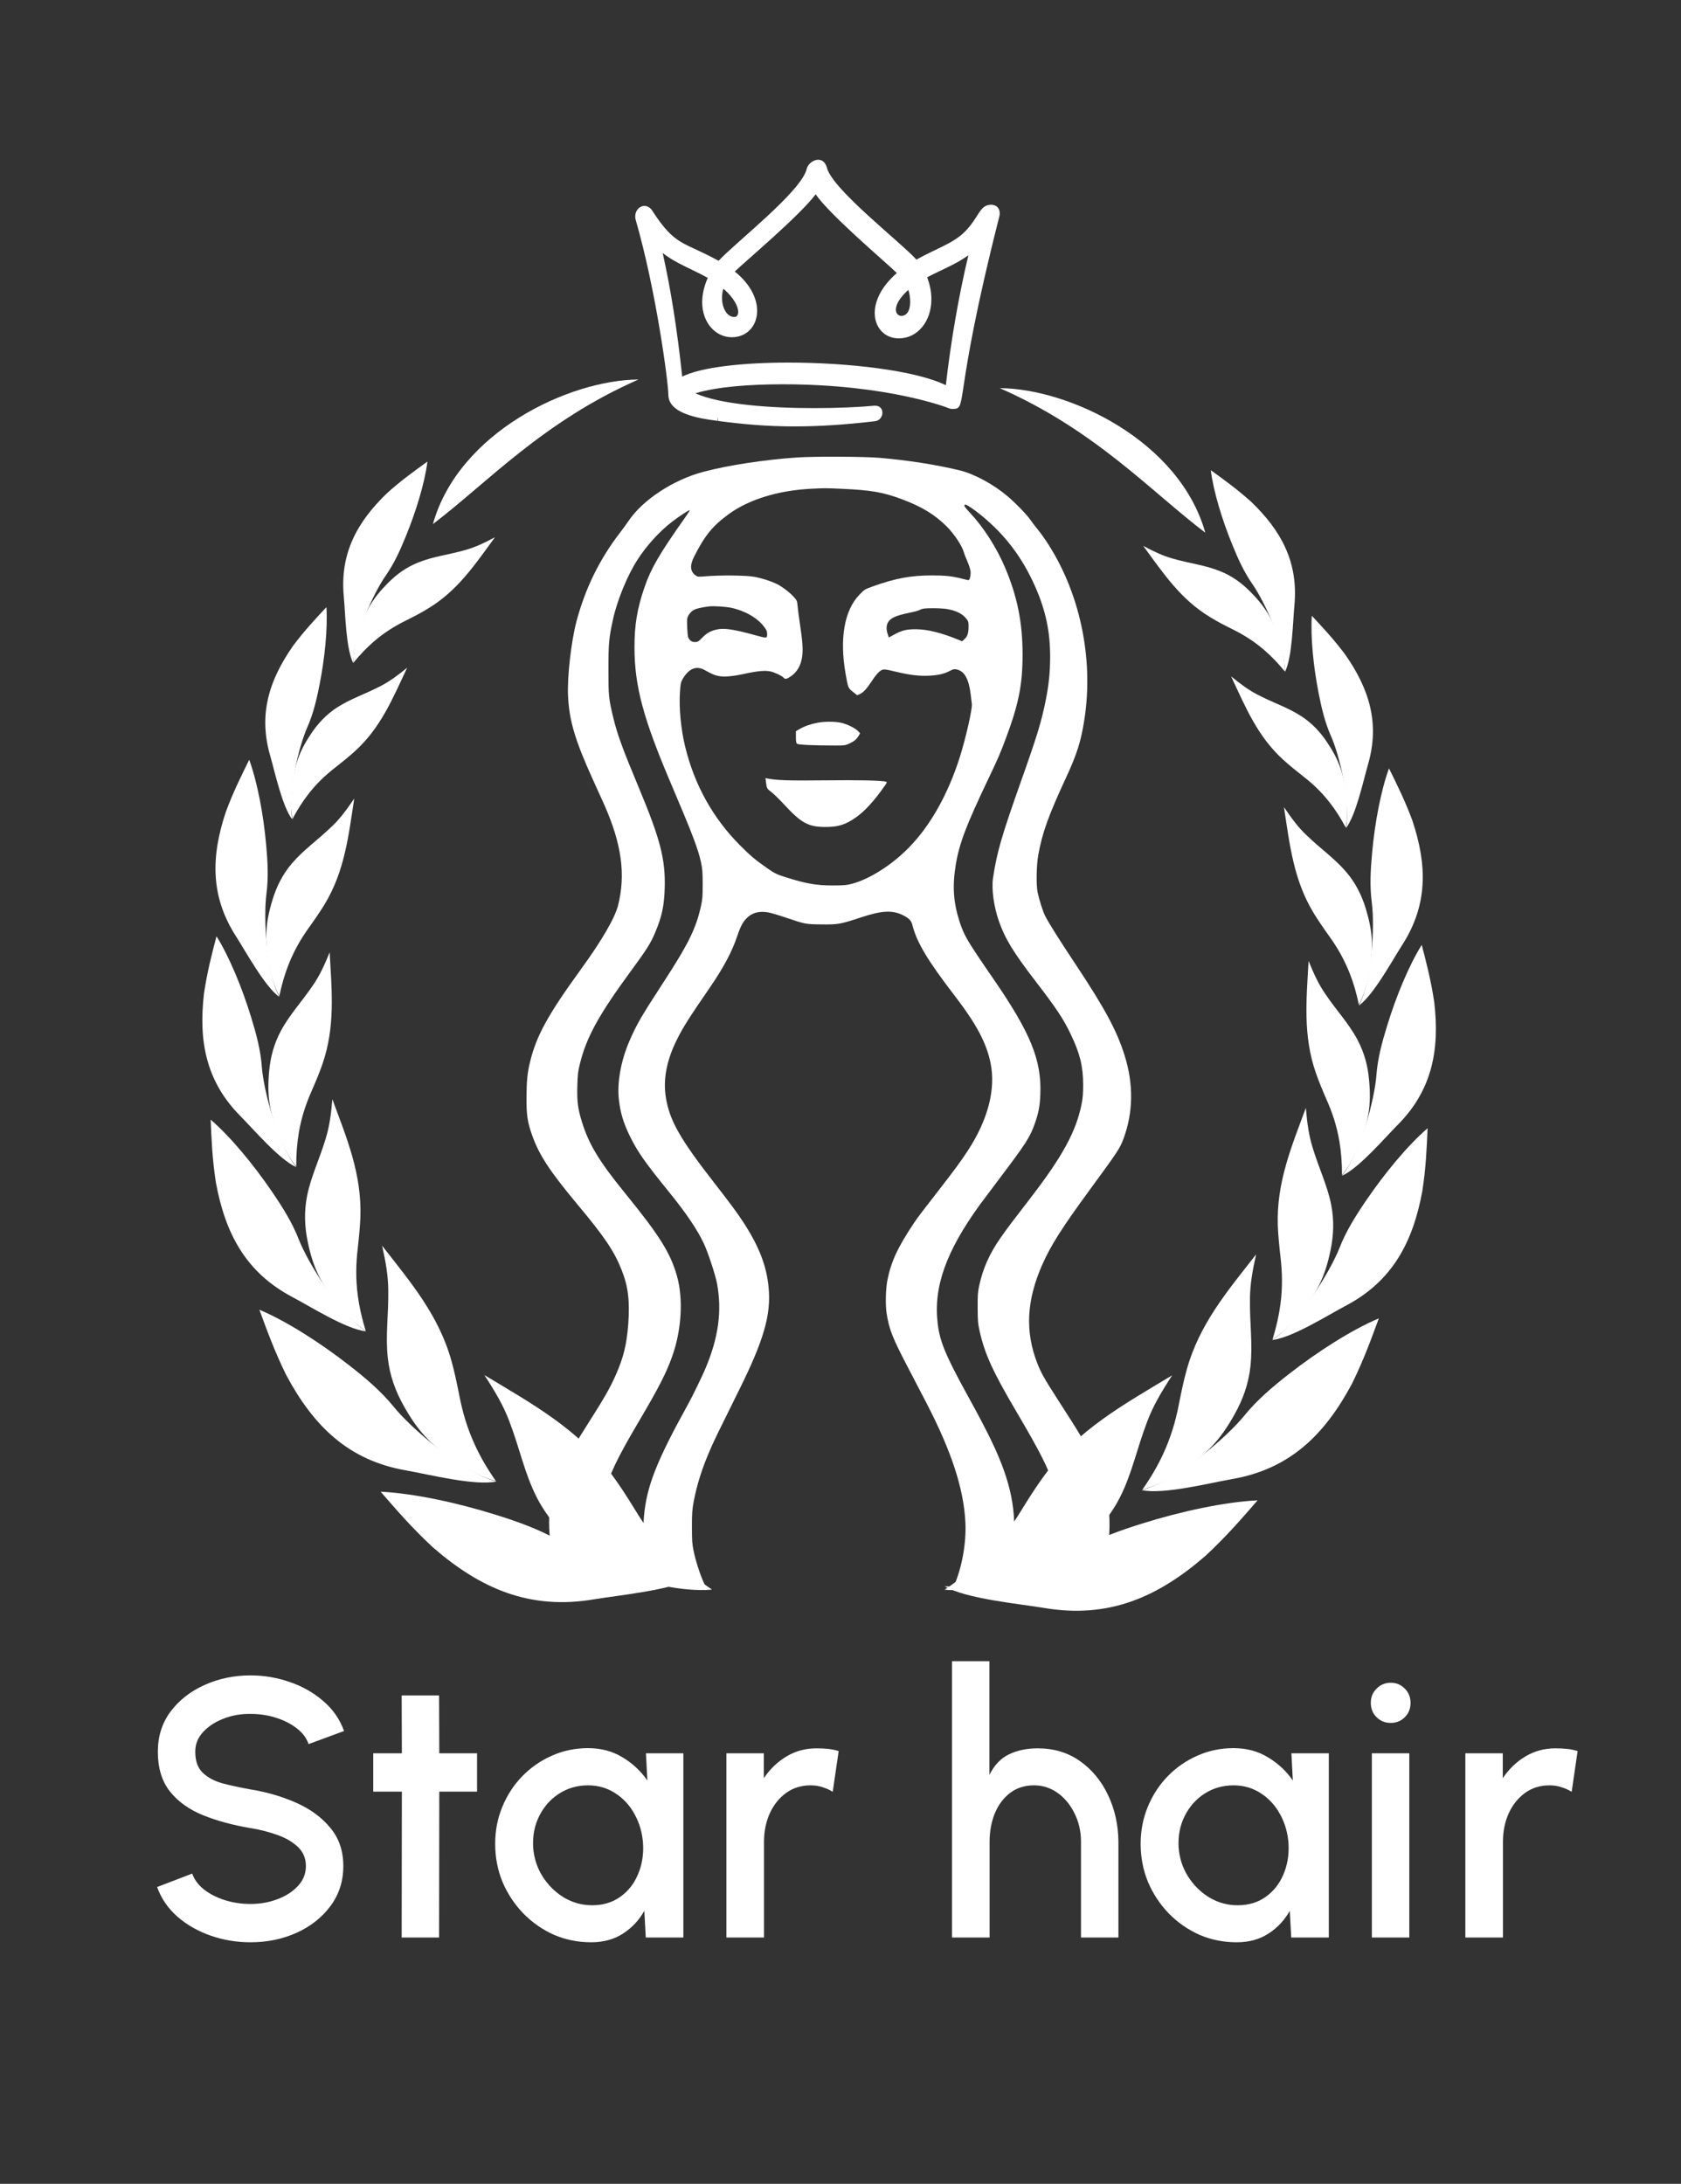 <svg width="77" height="100" viewBox="0 0 77 100" fill="none" xmlns="http://www.w3.org/2000/svg">
<rect x="0" y="0" width="77" height="100" fill="#333333" stroke="none"/>
<path fill-rule="evenodd" clip-rule="evenodd" d="M55.21 24.393C52.744 22.526 50.166 19.69 45.794 17.773C48.994 17.796 54.033 20.195 55.21 24.393Z" fill="white"/>
<path fill-rule="evenodd" clip-rule="evenodd" d="M52.368 24.997C52.887 25.274 53.272 25.452 53.702 25.574C54.508 25.806 55.174 25.87 55.868 26.147C56.423 26.365 56.871 26.692 57.264 27.087C57.623 27.446 57.887 27.773 58.093 28.123C58.504 28.828 58.858 29.923 58.853 30.745C58.527 30.35 58.236 30.05 57.922 29.777C57.444 29.364 56.969 29.068 56.455 28.814C56.078 28.628 55.747 28.455 55.438 28.264C54.078 27.446 53.286 26.251 52.368 24.997Z" fill="white"/>
<path fill-rule="evenodd" clip-rule="evenodd" d="M58.858 30.768C58.862 29.573 57.918 27.533 57.377 26.76C56.992 26.21 56.71 25.593 56.45 24.952C55.985 23.816 55.586 22.517 55.461 21.531C56.052 21.958 56.638 22.376 57.305 22.971C58.697 24.311 59.475 25.747 59.292 27.719C59.22 28.469 59.198 30.1 58.858 30.768Z" fill="white"/>
<path fill-rule="evenodd" clip-rule="evenodd" d="M56.392 30.972C56.849 31.345 57.193 31.595 57.592 31.804C58.335 32.19 58.979 32.39 59.606 32.794C60.107 33.121 60.483 33.53 60.792 33.994C61.074 34.416 61.271 34.789 61.4 35.17C61.669 35.943 61.808 37.088 61.642 37.892C61.4 37.442 61.172 37.088 60.917 36.761C60.528 36.256 60.12 35.879 59.664 35.525C59.333 35.266 59.042 35.03 58.773 34.784C57.601 33.717 57.055 32.385 56.392 30.972Z" fill="white"/>
<path fill-rule="evenodd" clip-rule="evenodd" d="M61.651 37.924C61.883 36.752 61.351 34.562 60.966 33.703C60.693 33.09 60.536 32.426 60.402 31.745C60.165 30.541 60.026 29.187 60.089 28.196C60.586 28.732 61.082 29.255 61.619 29.973C62.729 31.563 63.213 33.13 62.658 35.025C62.452 35.738 62.112 37.329 61.651 37.924Z" fill="white"/>
<path fill-rule="evenodd" clip-rule="evenodd" d="M58.813 36.961C59.185 37.506 59.467 37.883 59.829 38.228C60.5 38.878 61.123 39.296 61.664 39.928C62.098 40.437 62.371 40.991 62.555 41.586C62.72 42.127 62.814 42.586 62.837 43.035C62.881 43.94 62.671 45.207 62.246 46.011C62.13 45.453 61.995 45.003 61.825 44.571C61.566 43.912 61.252 43.376 60.876 42.854C60.603 42.472 60.366 42.127 60.156 41.781C59.247 40.264 59.077 38.674 58.813 36.961Z" fill="white"/>
<path fill-rule="evenodd" clip-rule="evenodd" d="M62.246 46.048C62.859 44.876 62.975 42.377 62.837 41.332C62.738 40.591 62.779 39.832 62.85 39.064C62.971 37.706 63.248 36.22 63.624 35.184C63.983 35.916 64.345 36.629 64.694 37.569C65.379 39.619 65.41 41.441 64.224 43.281C63.777 43.976 62.917 45.562 62.246 46.048Z" fill="white"/>
<path fill-rule="evenodd" clip-rule="evenodd" d="M59.941 44.003C60.196 44.63 60.402 45.066 60.693 45.494C61.23 46.289 61.767 46.843 62.17 47.593C62.497 48.197 62.653 48.81 62.711 49.442C62.765 50.019 62.761 50.496 62.689 50.955C62.546 51.873 62.067 53.095 61.472 53.808C61.472 53.222 61.431 52.745 61.355 52.277C61.234 51.559 61.033 50.955 60.764 50.351C60.572 49.91 60.407 49.515 60.272 49.124C59.677 47.407 59.843 45.775 59.941 44.003Z" fill="white"/>
<path fill-rule="evenodd" clip-rule="evenodd" d="M61.467 53.84C62.326 52.8 62.966 50.319 63.047 49.247C63.101 48.483 63.302 47.738 63.535 46.984C63.942 45.648 64.528 44.221 65.124 43.267C65.334 44.076 65.544 44.871 65.697 45.889C65.952 48.088 65.598 49.919 64.027 51.505C63.432 52.1 62.241 53.504 61.467 53.84Z" fill="white"/>
<path fill-rule="evenodd" clip-rule="evenodd" d="M59.816 50.732C59.878 51.459 59.954 51.977 60.115 52.513C60.415 53.508 60.791 54.254 60.975 55.158C61.118 55.885 61.087 56.571 60.948 57.243C60.822 57.857 60.666 58.347 60.447 58.797C60.008 59.692 59.126 60.796 58.289 61.337C58.473 60.733 58.585 60.228 58.652 59.72C58.755 58.943 58.737 58.252 58.652 57.543C58.594 57.025 58.549 56.566 58.531 56.117C58.468 54.149 59.153 52.523 59.816 50.732Z" fill="white"/>
<path fill-rule="evenodd" clip-rule="evenodd" d="M58.271 61.36C59.489 60.569 60.934 58.225 61.355 57.148C61.655 56.376 62.098 55.676 62.577 54.971C63.423 53.731 64.474 52.454 65.392 51.664C65.352 52.568 65.32 53.454 65.15 54.549C64.716 56.898 63.772 58.666 61.65 59.788C60.845 60.21 59.175 61.269 58.271 61.36Z" fill="white"/>
<path fill-rule="evenodd" clip-rule="evenodd" d="M57.538 57.439C57.359 58.238 57.265 58.82 57.256 59.442C57.238 60.606 57.39 61.532 57.278 62.564C57.189 63.391 56.92 64.109 56.544 64.777C56.204 65.385 55.873 65.853 55.483 66.258C54.709 67.062 53.402 67.93 52.328 68.212C52.731 67.635 53.022 67.13 53.264 66.612C53.635 65.817 53.85 65.076 54.002 64.295C54.114 63.722 54.221 63.214 54.356 62.732C54.942 60.615 56.226 59.12 57.538 57.439Z" fill="white"/>
<path fill-rule="evenodd" clip-rule="evenodd" d="M52.297 68.234C53.863 67.816 56.195 65.822 57.005 64.813C57.587 64.1 58.294 63.5 59.041 62.918C60.362 61.887 61.919 60.892 63.159 60.369C62.81 61.314 62.474 62.255 61.928 63.364C60.67 65.713 59.068 67.276 56.428 67.73C55.434 67.903 53.295 68.448 52.297 68.234Z" fill="white"/>
<path fill-rule="evenodd" clip-rule="evenodd" d="M53.691 62.978C53.163 63.79 52.817 64.392 52.555 65.079C52.066 66.357 51.864 67.44 51.316 68.533C50.876 69.411 50.273 70.098 49.567 70.684C48.925 71.221 48.347 71.607 47.735 71.898C46.51 72.475 44.638 72.916 43.27 72.796C43.971 72.319 44.509 71.878 45.003 71.407C45.759 70.68 46.307 69.948 46.796 69.14C47.157 68.553 47.488 68.037 47.843 67.556C49.389 65.45 51.489 64.306 53.691 62.978Z" fill="white"/>
<path fill-rule="evenodd" clip-rule="evenodd" d="M43.27 72.637C45.073 72.782 48.264 71.628 49.486 70.919C50.359 70.415 51.326 70.074 52.328 69.761C54.096 69.207 56.101 68.775 57.605 68.702C56.889 69.525 56.195 70.338 55.21 71.251C53.022 73.15 50.762 74.132 47.812 73.627C46.698 73.441 44.245 73.214 43.27 72.637Z" fill="white"/>
<path fill-rule="evenodd" clip-rule="evenodd" d="M19.83 23.998C22.296 22.13 24.874 19.295 29.247 17.378C26.047 17.4 21.007 19.799 19.83 23.998Z" fill="white"/>
<path fill-rule="evenodd" clip-rule="evenodd" d="M22.672 24.602C22.152 24.879 21.768 25.056 21.338 25.179C20.532 25.411 19.866 25.474 19.172 25.751C18.617 25.97 18.169 26.297 17.775 26.692C17.417 27.051 17.153 27.378 16.947 27.728C16.536 28.432 16.182 29.527 16.187 30.349C16.513 29.954 16.804 29.654 17.117 29.382C17.596 28.968 18.071 28.673 18.585 28.419C18.961 28.232 19.293 28.06 19.601 27.869C20.962 27.051 21.754 25.856 22.672 24.602Z" fill="white"/>
<path fill-rule="evenodd" clip-rule="evenodd" d="M16.183 30.372C16.178 29.177 17.122 27.137 17.664 26.365C18.049 25.815 18.331 25.197 18.59 24.556C19.056 23.421 19.454 22.121 19.579 21.135C18.989 21.562 18.402 21.98 17.735 22.576C16.344 23.916 15.565 25.352 15.748 27.323C15.82 28.073 15.842 29.704 16.183 30.372Z" fill="white"/>
<path fill-rule="evenodd" clip-rule="evenodd" d="M18.649 30.577C18.192 30.949 17.847 31.199 17.449 31.408C16.706 31.794 16.062 31.994 15.435 32.399C14.934 32.726 14.558 33.135 14.249 33.598C13.967 34.021 13.77 34.393 13.64 34.775C13.372 35.547 13.233 36.693 13.399 37.497C13.64 37.047 13.869 36.693 14.124 36.365C14.513 35.861 14.92 35.484 15.377 35.129C15.708 34.87 15.999 34.634 16.268 34.389C17.44 33.321 17.986 31.99 18.649 30.577Z" fill="white"/>
<path fill-rule="evenodd" clip-rule="evenodd" d="M13.39 37.529C13.157 36.356 13.69 34.166 14.075 33.307C14.348 32.694 14.504 32.031 14.638 31.349C14.876 30.145 15.014 28.791 14.952 27.801C14.455 28.337 13.958 28.859 13.421 29.577C12.311 31.167 11.828 32.735 12.383 34.63C12.589 35.343 12.929 36.933 13.39 37.529Z" fill="white"/>
<path fill-rule="evenodd" clip-rule="evenodd" d="M16.227 36.565C15.856 37.11 15.574 37.487 15.211 37.833C14.54 38.483 13.918 38.901 13.376 39.532C12.942 40.041 12.669 40.595 12.486 41.191C12.32 41.731 12.226 42.19 12.204 42.64C12.159 43.544 12.369 44.812 12.794 45.616C12.911 45.057 13.045 44.607 13.215 44.176C13.475 43.517 13.788 42.981 14.164 42.458C14.437 42.077 14.674 41.731 14.884 41.386C15.793 39.868 15.963 38.278 16.227 36.565Z" fill="white"/>
<path fill-rule="evenodd" clip-rule="evenodd" d="M12.794 45.653C12.181 44.48 12.065 41.981 12.204 40.936C12.302 40.196 12.262 39.437 12.19 38.669C12.069 37.31 11.792 35.825 11.416 34.789C11.058 35.52 10.695 36.234 10.346 37.174C9.662 39.223 9.63 41.045 10.816 42.885C11.264 43.581 12.123 45.166 12.794 45.653Z" fill="white"/>
<path fill-rule="evenodd" clip-rule="evenodd" d="M15.1 43.608C14.845 44.235 14.639 44.671 14.348 45.098C13.811 45.893 13.274 46.448 12.871 47.197C12.544 47.802 12.388 48.415 12.329 49.047C12.276 49.624 12.28 50.101 12.352 50.56C12.495 51.477 12.974 52.7 13.569 53.413C13.569 52.827 13.609 52.35 13.685 51.882C13.806 51.164 14.008 50.56 14.276 49.955C14.469 49.514 14.634 49.119 14.769 48.728C15.364 47.011 15.198 45.38 15.1 43.608Z" fill="white"/>
<path fill-rule="evenodd" clip-rule="evenodd" d="M13.573 53.445C12.714 52.404 12.074 49.923 11.993 48.851C11.94 48.088 11.738 47.343 11.506 46.588C11.098 45.253 10.512 43.826 9.917 42.872C9.706 43.681 9.496 44.476 9.344 45.493C9.089 47.693 9.442 49.524 11.013 51.109C11.609 51.705 12.799 53.108 13.573 53.445Z" fill="white"/>
<path fill-rule="evenodd" clip-rule="evenodd" d="M15.225 50.337C15.162 51.064 15.086 51.582 14.925 52.118C14.625 53.113 14.249 53.858 14.066 54.762C13.923 55.489 13.954 56.175 14.093 56.848C14.218 57.461 14.375 57.952 14.594 58.402C15.033 59.297 15.914 60.401 16.751 60.942C16.568 60.337 16.456 59.833 16.389 59.324C16.286 58.547 16.304 57.857 16.389 57.148C16.447 56.63 16.491 56.171 16.509 55.721C16.572 53.754 15.887 52.127 15.225 50.337Z" fill="white"/>
<path fill-rule="evenodd" clip-rule="evenodd" d="M16.769 60.964C15.552 60.174 14.106 57.829 13.685 56.752C13.386 55.98 12.943 55.28 12.464 54.576C11.618 53.336 10.566 52.059 9.649 51.268C9.689 52.172 9.72 53.059 9.89 54.154C10.324 56.503 11.269 58.27 13.39 59.392C14.196 59.815 15.865 60.873 16.769 60.964Z" fill="white"/>
<path fill-rule="evenodd" clip-rule="evenodd" d="M17.503 57.043C17.682 57.843 17.776 58.424 17.785 59.047C17.803 60.21 17.651 61.137 17.762 62.168C17.852 62.995 18.12 63.713 18.496 64.381C18.837 64.99 19.168 65.458 19.557 65.862C20.331 66.666 21.638 67.534 22.712 67.816C22.31 67.239 22.019 66.735 21.777 66.217C21.406 65.422 21.191 64.681 21.039 63.9C20.927 63.327 20.819 62.818 20.685 62.337C20.099 60.219 18.814 58.724 17.503 57.043Z" fill="white"/>
<path fill-rule="evenodd" clip-rule="evenodd" d="M22.744 67.839C21.177 67.421 18.845 65.426 18.035 64.417C17.453 63.704 16.746 63.104 15.999 62.523C14.679 61.491 13.121 60.496 11.881 59.974C12.23 60.919 12.566 61.859 13.112 62.968C14.37 65.317 15.972 66.88 18.613 67.334C19.606 67.507 21.745 68.052 22.744 67.839Z" fill="white"/>
<path fill-rule="evenodd" clip-rule="evenodd" d="M22.188 62.966C22.717 63.778 23.063 64.38 23.325 65.068C23.814 66.347 24.017 67.431 24.566 68.525C25.005 69.403 25.608 70.09 26.315 70.677C26.958 71.214 27.536 71.6 28.149 71.891C29.374 72.469 31.247 72.91 32.616 72.79C31.915 72.313 31.376 71.871 30.882 71.4C30.126 70.672 29.577 69.94 29.088 69.132C28.727 68.545 28.396 68.028 28.04 67.546C26.493 65.439 24.393 64.295 22.188 62.966Z" fill="white"/>
<path fill-rule="evenodd" clip-rule="evenodd" d="M31.771 72.241C29.967 72.387 26.776 71.233 25.555 70.524C24.682 70.02 23.715 69.679 22.712 69.365C20.945 68.811 18.94 68.379 17.436 68.307C18.152 69.129 18.846 69.942 19.83 70.856C22.019 72.755 24.279 73.736 27.228 73.232C28.343 73.046 30.795 72.818 31.771 72.241Z" fill="white"/>
<path d="M11.473 88.939C10.842 88.939 10.235 88.838 9.652 88.636C9.07 88.433 8.562 88.144 8.128 87.767C7.694 87.385 7.383 86.932 7.197 86.409L8.804 85.793C8.897 86.063 9.075 86.305 9.339 86.519C9.608 86.727 9.927 86.89 10.295 87.008C10.669 87.126 11.061 87.185 11.473 87.185C11.913 87.185 12.325 87.112 12.71 86.966C13.1 86.82 13.413 86.617 13.649 86.358C13.891 86.1 14.012 85.796 14.012 85.448C14.012 85.088 13.885 84.792 13.633 84.562C13.385 84.331 13.067 84.148 12.677 84.014C12.292 83.879 11.891 83.777 11.473 83.71C10.666 83.575 9.941 83.378 9.298 83.12C8.661 82.861 8.155 82.498 7.782 82.031C7.414 81.565 7.23 80.957 7.23 80.21C7.23 79.507 7.425 78.894 7.815 78.371C8.21 77.848 8.729 77.443 9.372 77.156C10.02 76.864 10.721 76.718 11.473 76.718C12.094 76.718 12.693 76.819 13.27 77.021C13.852 77.218 14.363 77.508 14.803 77.89C15.248 78.267 15.566 78.725 15.759 79.265L14.135 79.864C14.042 79.588 13.863 79.349 13.6 79.147C13.336 78.939 13.017 78.776 12.644 78.658C12.275 78.54 11.886 78.481 11.473 78.481C11.034 78.475 10.622 78.548 10.237 78.7C9.858 78.846 9.548 79.048 9.306 79.307C9.064 79.566 8.944 79.867 8.944 80.21C8.944 80.631 9.056 80.952 9.281 81.171C9.507 81.39 9.809 81.553 10.188 81.66C10.572 81.762 11.001 81.854 11.473 81.939C12.232 82.062 12.932 82.268 13.575 82.554C14.223 82.841 14.742 83.224 15.132 83.701C15.528 84.174 15.726 84.756 15.726 85.448C15.726 86.145 15.528 86.758 15.132 87.286C14.742 87.809 14.223 88.217 13.575 88.509C12.932 88.796 12.232 88.939 11.473 88.939Z" fill="white"/>
<path d="M21.852 82.04H20.122L20.113 88.72H18.399L18.408 82.04H17.097V80.285H18.408L18.399 77.637H20.113L20.122 80.285H21.852V82.04Z" fill="white"/>
<path d="M29.588 80.285H31.302V88.72H29.58L29.514 87.497C29.272 87.93 28.945 88.279 28.533 88.543C28.127 88.807 27.643 88.939 27.083 88.939C26.473 88.939 25.902 88.824 25.369 88.594C24.841 88.357 24.374 88.031 23.968 87.615C23.567 87.199 23.251 86.721 23.02 86.181C22.795 85.636 22.682 85.051 22.682 84.427C22.682 83.825 22.792 83.26 23.012 82.731C23.232 82.197 23.537 81.731 23.927 81.331C24.317 80.932 24.767 80.62 25.278 80.395C25.794 80.165 26.347 80.049 26.934 80.049C27.533 80.049 28.061 80.19 28.517 80.471C28.978 80.747 29.357 81.101 29.654 81.534L29.588 80.285ZM27.124 87.244C27.618 87.244 28.044 87.118 28.401 86.865C28.764 86.611 29.036 86.271 29.217 85.844C29.404 85.416 29.484 84.944 29.456 84.427C29.423 83.932 29.294 83.482 29.069 83.077C28.849 82.672 28.555 82.352 28.187 82.116C27.819 81.874 27.401 81.753 26.934 81.753C26.445 81.753 26.003 81.88 25.608 82.133C25.218 82.386 24.916 82.726 24.701 83.153C24.487 83.581 24.394 84.056 24.421 84.579C24.454 85.068 24.597 85.515 24.85 85.92C25.108 86.325 25.435 86.648 25.83 86.89C26.231 87.126 26.663 87.244 27.124 87.244Z" fill="white"/>
<path d="M38.144 82.048C38.002 81.958 37.845 81.888 37.675 81.838C37.51 81.781 37.328 81.753 37.131 81.753C36.702 81.753 36.329 81.868 36.01 82.099C35.691 82.329 35.441 82.642 35.26 83.035C35.084 83.429 34.996 83.865 34.996 84.343V88.72H33.274V80.285H34.988V81.424C35.274 81.002 35.62 80.671 36.026 80.429C36.439 80.181 36.897 80.058 37.403 80.058C37.59 80.058 37.765 80.066 37.93 80.083C38.1 80.1 38.263 80.134 38.416 80.184L38.144 82.048Z" fill="white"/>
<path d="M51.23 84.309V88.72H49.516V84.343C49.516 83.865 49.417 83.429 49.219 83.035C49.027 82.642 48.769 82.329 48.444 82.099C48.12 81.868 47.76 81.753 47.365 81.753C46.936 81.753 46.571 81.868 46.269 82.099C45.967 82.329 45.733 82.642 45.568 83.035C45.409 83.429 45.329 83.865 45.329 84.343V88.72H43.607V76.068H45.321V81.272C45.552 80.817 45.854 80.502 46.228 80.328C46.607 80.148 47.041 80.058 47.53 80.058C48.271 80.058 48.917 80.252 49.466 80.64C50.016 81.028 50.444 81.545 50.752 82.192C51.059 82.833 51.219 83.538 51.23 84.309Z" fill="white"/>
<path d="M59.154 80.285H60.868V88.72H59.146L59.08 87.497C58.838 87.93 58.511 88.279 58.099 88.543C57.693 88.807 57.209 88.939 56.649 88.939C56.039 88.939 55.468 88.824 54.935 88.594C54.408 88.357 53.941 88.031 53.534 87.615C53.133 87.199 52.817 86.721 52.587 86.181C52.361 85.636 52.249 85.051 52.249 84.427C52.249 83.825 52.358 83.26 52.578 82.731C52.798 82.197 53.103 81.731 53.493 81.331C53.883 80.932 54.334 80.62 54.844 80.395C55.361 80.165 55.913 80.049 56.501 80.049C57.1 80.049 57.627 80.19 58.083 80.471C58.544 80.747 58.923 81.101 59.22 81.534L59.154 80.285ZM56.69 87.244C57.185 87.244 57.611 87.118 57.968 86.865C58.33 86.611 58.602 86.271 58.783 85.844C58.97 85.416 59.05 84.944 59.022 84.427C58.989 83.932 58.86 83.482 58.635 83.077C58.415 82.672 58.121 82.352 57.753 82.116C57.385 81.874 56.968 81.753 56.501 81.753C56.012 81.753 55.57 81.88 55.174 82.133C54.784 82.386 54.482 82.726 54.268 83.153C54.053 83.581 53.96 84.056 53.987 84.579C54.02 85.068 54.163 85.515 54.416 85.92C54.674 86.325 55.001 86.648 55.397 86.89C55.798 87.126 56.229 87.244 56.69 87.244Z" fill="white"/>
<path d="M62.84 80.285H64.555V88.72H62.84V80.285ZM63.706 78.894C63.447 78.894 63.23 78.807 63.055 78.632C62.879 78.458 62.791 78.239 62.791 77.974C62.791 77.716 62.879 77.499 63.055 77.325C63.23 77.145 63.447 77.055 63.706 77.055C63.959 77.055 64.173 77.145 64.349 77.325C64.524 77.499 64.612 77.716 64.612 77.974C64.612 78.239 64.524 78.458 64.349 78.632C64.173 78.807 63.959 78.894 63.706 78.894Z" fill="white"/>
<path d="M71.992 82.048C71.849 81.958 71.692 81.888 71.522 81.838C71.357 81.781 71.176 81.753 70.978 81.753C70.55 81.753 70.176 81.868 69.858 82.099C69.539 82.329 69.289 82.642 69.108 83.035C68.932 83.429 68.844 83.865 68.844 84.343V88.72H67.122V80.285H68.836V81.424C69.121 81.002 69.468 80.671 69.874 80.429C70.286 80.181 70.745 80.058 71.25 80.058C71.437 80.058 71.613 80.066 71.778 80.083C71.948 80.1 72.11 80.134 72.264 80.184L71.992 82.048Z" fill="white"/>
<path fill-rule="evenodd" clip-rule="evenodd" d="M36.507 20.948C34.973 21.056 33.356 21.304 32.215 21.606C30.833 21.972 29.424 22.901 28.784 23.866C28.717 23.968 28.545 24.201 28.404 24.386C27.466 25.601 26.808 26.942 26.406 28.455C26.164 29.369 25.979 30.989 26.019 31.859C26.071 32.996 26.342 33.907 27.17 35.726C27.59 36.649 27.614 36.703 27.682 36.856C28.477 38.657 28.666 40.037 28.312 41.457C28.17 42.029 27.558 43.08 26.602 44.396C25.103 46.459 24.565 47.438 24.28 48.623C24.157 49.132 24.121 49.495 24.117 50.264C24.113 51.066 24.16 51.379 24.376 51.988C24.695 52.892 25.186 53.638 26.484 55.193C27.692 56.64 28.125 57.281 28.465 58.128C28.77 58.885 28.855 59.561 28.779 60.612C28.71 61.55 28.565 62.148 28.212 62.95C27.944 63.558 27.673 64.031 26.866 65.295C25.733 67.073 25.315 68.011 25.186 69.075C25.122 69.596 25.154 70.422 25.251 70.798L25.282 70.918L26.411 71.294C27.032 71.5 27.572 71.678 27.61 71.689L27.68 71.709L27.603 71.382C27.377 70.426 27.391 69.479 27.645 68.502C27.886 67.573 28.253 66.798 29.25 65.112C30.177 63.541 30.524 62.865 30.797 62.092C31.224 60.883 31.304 59.462 31.005 58.415C30.703 57.362 30.213 56.581 28.631 54.636C27.446 53.18 26.978 52.407 26.658 51.38C26.468 50.769 26.426 50.446 26.445 49.735C26.46 49.194 26.474 49.07 26.564 48.709C26.865 47.487 27.433 46.459 28.924 44.43C29.617 43.487 29.804 43.191 30 42.726C30.322 41.963 30.425 41.486 30.448 40.651C30.485 39.357 30.245 38.425 29.284 36.123C28.509 34.268 28.273 33.621 28.086 32.84C27.882 31.988 27.87 31.871 27.87 30.665C27.87 29.47 27.892 29.223 28.073 28.388C28.262 27.508 28.734 26.354 29.196 25.638C29.623 24.976 30.21 24.331 30.788 23.889C31.139 23.62 31.57 23.34 31.594 23.365C31.602 23.373 31.495 23.538 31.358 23.732C30.212 25.352 29.819 26.029 29.524 26.886C29.182 27.882 29.061 28.615 29.063 29.67C29.067 31.424 29.472 32.925 30.747 35.911C31.692 38.124 31.984 38.89 32.111 39.489C32.174 39.785 32.186 39.945 32.187 40.483C32.188 41.033 32.178 41.173 32.112 41.473C31.883 42.522 31.534 43.227 30.334 45.068C29.371 46.545 29.14 46.947 28.817 47.703C28.443 48.581 28.267 49.553 28.345 50.315C28.408 50.926 28.549 51.405 28.849 52.019C29.196 52.73 29.54 53.221 30.62 54.551C31.432 55.551 31.942 56.304 32.245 56.953C32.436 57.361 32.772 58.385 32.845 58.78C33.076 60.032 32.913 61.238 32.322 62.645C32.164 63.021 31.735 63.907 31.535 64.268C30.065 66.925 29.615 68.07 29.496 69.456C29.451 69.992 29.489 70.6 29.602 71.134C29.64 71.31 29.685 71.567 29.703 71.704C29.802 72.454 30.122 72.65 31.331 72.702C31.793 72.722 32.212 72.766 32.344 72.807C32.387 72.82 32.367 72.752 32.254 72.509C32.068 72.106 31.868 71.489 31.771 71.016C31.705 70.694 31.695 70.548 31.695 69.919C31.695 69.3 31.707 69.132 31.773 68.773C31.917 67.992 32.17 67.198 32.556 66.322C32.737 65.91 32.863 65.652 33.875 63.61C34.989 61.363 35.324 60.194 35.208 58.965C35.115 57.981 34.783 57.109 34.1 56.046C33.781 55.551 33.514 55.189 32.67 54.103C31.158 52.16 30.682 51.322 30.507 50.293C30.366 49.465 30.52 48.603 30.979 47.661C31.261 47.08 31.536 46.644 32.514 45.223C33.13 44.328 33.522 43.597 33.752 42.914C33.913 42.436 34.015 42.237 34.191 42.055C34.443 41.795 34.77 41.705 35.191 41.78C35.315 41.802 35.676 41.909 35.994 42.017C36.879 42.319 36.893 42.322 37.651 42.33C38.4 42.337 38.48 42.323 39.462 42.001C40.415 41.688 40.891 41.668 41.381 41.918C41.644 42.053 41.745 42.16 41.794 42.36C41.988 43.144 42.495 43.99 43.735 45.602C44.722 46.886 45.186 47.756 45.374 48.681C45.62 49.888 45.251 51.293 44.312 52.72C43.991 53.209 43.712 53.587 42.936 54.585C42.256 55.459 42.023 55.766 41.899 55.951C41.12 57.115 40.816 57.766 40.645 58.639C40.569 59.025 40.553 59.758 40.612 60.135C40.727 60.868 40.877 61.251 41.555 62.551C41.873 63.162 42.264 63.911 42.423 64.218C43.587 66.46 44.145 68.167 44.221 69.717C44.268 70.656 44.057 71.819 43.696 72.618C43.65 72.719 43.616 72.805 43.621 72.809C43.625 72.814 44.155 72.698 44.797 72.551C45.616 72.364 45.977 72.268 46.005 72.229C46.026 72.199 46.097 72.004 46.162 71.796C46.605 70.383 46.55 68.928 45.996 67.362C45.677 66.464 45.273 65.627 44.311 63.88C43.316 62.071 43.051 61.433 42.952 60.608C42.752 58.942 43.326 57.318 44.875 55.176C44.949 55.074 45.327 54.569 45.716 54.055C46.995 52.363 47.176 52.084 47.395 51.465C47.574 50.961 47.634 50.645 47.654 50.098C47.712 48.535 47.205 47.294 45.493 44.809C44.303 43.081 44.163 42.845 43.956 42.208C43.672 41.336 43.619 40.58 43.776 39.622C43.941 38.619 44.243 37.822 45.283 35.641C45.712 34.742 45.827 34.477 46.084 33.786C46.667 32.221 46.84 31.343 46.84 29.956C46.839 28.502 46.599 27.314 46.04 25.994C45.65 25.075 45.057 24.149 44.426 23.475C44.172 23.203 44.139 23.148 44.205 23.107C44.248 23.079 44.591 23.307 44.946 23.596C46.051 24.5 46.833 25.535 47.424 26.876C47.902 27.96 48.106 28.933 48.103 30.108C48.1 30.783 48.044 31.34 47.908 32.03C47.712 33.021 47.511 33.683 46.773 35.762C45.874 38.296 45.658 39.044 45.485 40.22C45.414 40.709 45.523 41.513 45.75 42.165C46.034 42.982 46.411 43.601 47.451 44.953C48.396 46.182 48.705 46.648 49.047 47.36C49.467 48.232 49.616 48.84 49.615 49.676C49.615 50.077 49.598 50.282 49.544 50.554C49.294 51.81 48.668 52.958 47.193 54.87C46.283 56.049 46.156 56.219 45.83 56.684C45.33 57.398 45.028 58.072 44.857 58.857C44.79 59.163 44.78 59.293 44.783 59.882C44.785 60.482 44.795 60.6 44.871 60.945C45.104 61.992 45.472 62.8 46.547 64.624C47.653 66.501 48.01 67.209 48.301 68.098C48.648 69.16 48.715 70.287 48.489 71.259C48.455 71.403 48.433 71.527 48.439 71.533C48.457 71.552 50.651 70.797 50.708 70.752C50.848 70.643 50.864 69.308 50.733 68.677C50.542 67.76 50.135 66.805 49.451 65.668C49.215 65.275 49.097 65.09 48.449 64.083C47.83 63.12 47.69 62.871 47.521 62.442C46.947 60.981 47.017 59.552 47.742 57.91C48.13 57.032 48.644 56.222 49.895 54.514C51.232 52.69 51.299 52.588 51.471 52.121C51.909 50.929 51.925 49.648 51.518 48.342C51.161 47.199 50.612 46.179 49.248 44.126C48.51 43.017 48.016 42.23 47.87 41.933C47.764 41.718 47.598 41.194 47.528 40.854C47.458 40.517 47.475 39.609 47.56 39.14C47.743 38.134 48.032 37.33 48.832 35.608C49.332 34.53 49.519 33.937 49.672 32.942C50.11 30.105 49.452 27.059 47.901 24.744C47.783 24.568 47.61 24.332 47.517 24.221C47.423 24.11 47.279 23.92 47.195 23.799C47.032 23.564 46.538 23.053 46.168 22.737C45.523 22.187 44.642 21.707 43.972 21.542C42.928 21.285 41.583 21.074 40.281 20.964C39.572 20.904 37.273 20.895 36.507 20.948ZM38.546 22.382C39.919 22.445 40.443 22.536 41.319 22.863C42.22 23.2 42.815 23.561 43.356 24.099C43.709 24.45 44.081 25.01 44.15 25.295C44.163 25.348 44.232 25.526 44.305 25.691C44.378 25.856 44.446 26.065 44.456 26.156C44.476 26.327 44.421 26.566 44.363 26.566C44.344 26.566 44.216 26.537 44.077 26.501C43.622 26.384 43.306 26.349 42.687 26.349C41.737 26.348 41.019 26.48 40.001 26.844C39.613 26.982 39.6 26.99 39.365 27.234C38.675 27.949 38.45 29.24 38.733 30.853C38.848 31.505 38.846 31.502 39.067 31.679L39.263 31.837L39.394 31.777C39.557 31.701 39.717 31.523 39.964 31.143C40.072 30.976 40.216 30.801 40.293 30.744C40.451 30.625 40.483 30.626 41.055 30.763C41.669 30.91 42.099 30.962 42.539 30.942C42.973 30.922 43.231 30.863 43.51 30.72C43.664 30.641 43.712 30.631 43.822 30.655C44.181 30.734 44.377 31.086 44.465 31.812C44.485 31.979 44.509 32.172 44.517 32.241C44.544 32.455 44.235 33.816 43.967 34.663C43.419 36.39 42.604 37.831 41.605 38.84C40.842 39.61 39.847 40.243 39.064 40.458C38.782 40.535 38.684 40.545 38.155 40.546C37.391 40.548 36.922 40.466 35.952 40.157C35.581 40.039 35.484 39.992 35.168 39.773C34.617 39.392 34.37 39.185 33.89 38.701C32.647 37.448 31.807 35.934 31.383 34.183C31.188 33.379 31.098 32.428 31.146 31.688C31.171 31.311 31.185 31.241 31.265 31.102C31.541 30.619 31.888 30.471 32.264 30.675C32.645 30.883 32.734 30.921 32.914 30.955C33.182 31.007 33.547 30.975 34.117 30.851C34.709 30.722 35.067 30.691 35.306 30.749C35.508 30.798 35.83 30.953 35.895 31.033C35.956 31.11 36.029 31.1 36.195 30.991C36.512 30.785 36.697 30.465 36.749 30.031C36.786 29.723 36.758 29.338 36.642 28.573C36.597 28.276 36.55 27.915 36.537 27.77C36.515 27.521 36.506 27.498 36.369 27.343C36.198 27.148 35.85 26.879 35.608 26.755C35.341 26.617 34.89 26.473 34.527 26.409C34.159 26.344 32.975 26.333 32.32 26.389C31.971 26.419 31.954 26.417 31.855 26.343C31.612 26.16 31.592 25.89 31.792 25.495C32.286 24.518 32.636 24.088 33.371 23.549C34.29 22.877 35.613 22.465 37.116 22.383C37.774 22.348 37.8 22.348 38.546 22.382ZM33.491 27.831C34.134 27.969 34.694 28.294 35.006 28.707C35.117 28.855 35.139 28.908 35.139 29.04C35.139 29.237 35.136 29.237 34.562 29.078C33.564 28.802 33.128 28.744 32.78 28.838C32.51 28.912 32.364 28.998 32.163 29.205C31.99 29.382 31.959 29.4 31.831 29.4C31.692 29.4 31.61 29.345 31.529 29.201C31.487 29.125 31.452 28.421 31.485 28.299C31.525 28.152 31.657 27.995 31.805 27.918C31.913 27.862 32.192 27.801 32.502 27.766C32.694 27.744 33.261 27.782 33.491 27.831ZM43.356 27.885C43.792 27.954 44.094 28.105 44.277 28.347C44.354 28.447 44.368 28.498 44.367 28.671C44.366 28.985 44.321 29.132 44.189 29.256L44.073 29.366L43.899 29.294C43.12 28.975 42.484 28.817 41.962 28.814C41.522 28.811 41.317 28.862 40.95 29.062L40.714 29.192L40.662 29.037C40.56 28.73 40.612 28.498 40.816 28.344C40.975 28.224 41.221 28.146 41.846 28.017C41.955 27.995 42.096 27.949 42.16 27.916C42.252 27.867 42.361 27.854 42.697 27.851C42.929 27.849 43.226 27.865 43.356 27.885ZM37.457 33.093C37.146 33.151 36.843 33.257 36.63 33.382L36.457 33.483V33.748C36.457 33.95 36.47 34.024 36.51 34.058C36.565 34.105 37.261 34.137 38.237 34.138C38.691 34.138 38.725 34.133 38.913 34.044C39.133 33.94 39.231 33.857 39.331 33.691L39.399 33.579L39.304 33.477C39.174 33.339 38.795 33.154 38.517 33.094C38.238 33.034 37.778 33.034 37.457 33.093ZM35.086 35.814C35.123 36.102 35.134 36.123 35.328 36.265C35.428 36.34 35.691 36.594 35.91 36.831C36.712 37.698 37.025 37.868 37.819 37.868C38.403 37.868 38.734 37.763 39.218 37.422C39.609 37.148 40.052 36.661 40.523 35.99C40.635 35.83 40.64 35.813 40.582 35.795C40.409 35.738 39.336 35.714 37.793 35.732C36.179 35.751 35.612 35.734 35.175 35.653L35.063 35.632L35.086 35.814Z" fill="white"/>
<path d="M29.519 9.429C29.297 9.429 29.097 9.634 29.097 9.909C29.097 9.953 29.102 9.996 29.111 10.04C30.058 13.312 30.612 17.509 30.615 18.079C30.621 18.951 32.025 19.161 32.867 19.272C32.884 19.146 32.89 19.082 32.89 19.082C32.89 19.111 32.887 19.173 32.887 19.275C34.02 19.427 35.125 19.526 36.395 19.526C37.468 19.526 38.661 19.456 40.088 19.287C40.299 19.261 40.419 19.073 40.419 18.898C40.419 18.731 40.314 18.576 40.077 18.576C39.386 18.641 38.384 18.688 37.297 18.688C35.293 18.688 33.004 18.527 31.851 18.009C32.87 17.702 34.386 17.597 35.87 17.597C40.673 17.597 43.422 18.676 43.439 18.685C43.499 18.714 43.562 18.726 43.622 18.726C44.367 18.726 43.599 18.477 45.765 9.953C45.785 9.885 45.794 9.824 45.794 9.768C45.794 9.523 45.625 9.374 45.406 9.374C44.849 9.374 44.858 9.97 44.15 10.654C43.624 11.16 42.845 11.4 41.978 11.888C41.278 11.11 38.139 8.681 37.879 7.687C37.808 7.418 37.648 7.316 37.48 7.316C37.245 7.316 36.997 7.515 36.949 7.746C36.686 8.789 33.672 11.119 32.916 11.943C31.292 11.043 30.941 11.306 29.856 9.614C29.756 9.485 29.633 9.429 29.519 9.429ZM41.607 13.274C41.658 13.423 41.692 13.621 41.692 13.814C41.692 14.481 41.31 14.466 41.293 14.466C41.153 14.466 41.036 14.361 41.036 14.174C41.039 13.966 41.184 13.654 41.607 13.274ZM33.138 13.221C33.629 13.648 33.815 14.045 33.815 14.285C33.815 14.428 33.746 14.516 33.638 14.516C33.301 14.516 33.073 14.104 33.073 13.648C33.07 13.507 33.09 13.364 33.138 13.221ZM32.419 12.724C32.242 13.127 32.165 13.502 32.165 13.838C32.165 14.805 32.804 15.443 33.518 15.443C34.217 15.443 34.682 14.919 34.682 14.232C34.682 13.677 34.38 13.016 33.658 12.434C34.08 12.017 36.626 9.885 37.362 8.897C38.039 9.871 40.536 11.973 41.081 12.502C40.359 13.13 40.068 13.791 40.068 14.332C40.068 15.007 40.525 15.495 41.173 15.495C42.015 15.495 42.663 14.732 42.663 13.7C42.663 13.388 42.603 13.048 42.469 12.698C43.074 12.376 43.804 12.098 44.358 11.686C43.907 13.586 43.556 15.627 43.325 17.638C41.941 16.963 38.875 16.603 36.115 16.603C34.029 16.603 32.116 16.811 31.249 17.246C31.02 15.098 30.732 13.277 30.355 11.584C30.958 12.063 31.711 12.326 32.419 12.724Z" fill="white"/>
</svg>
